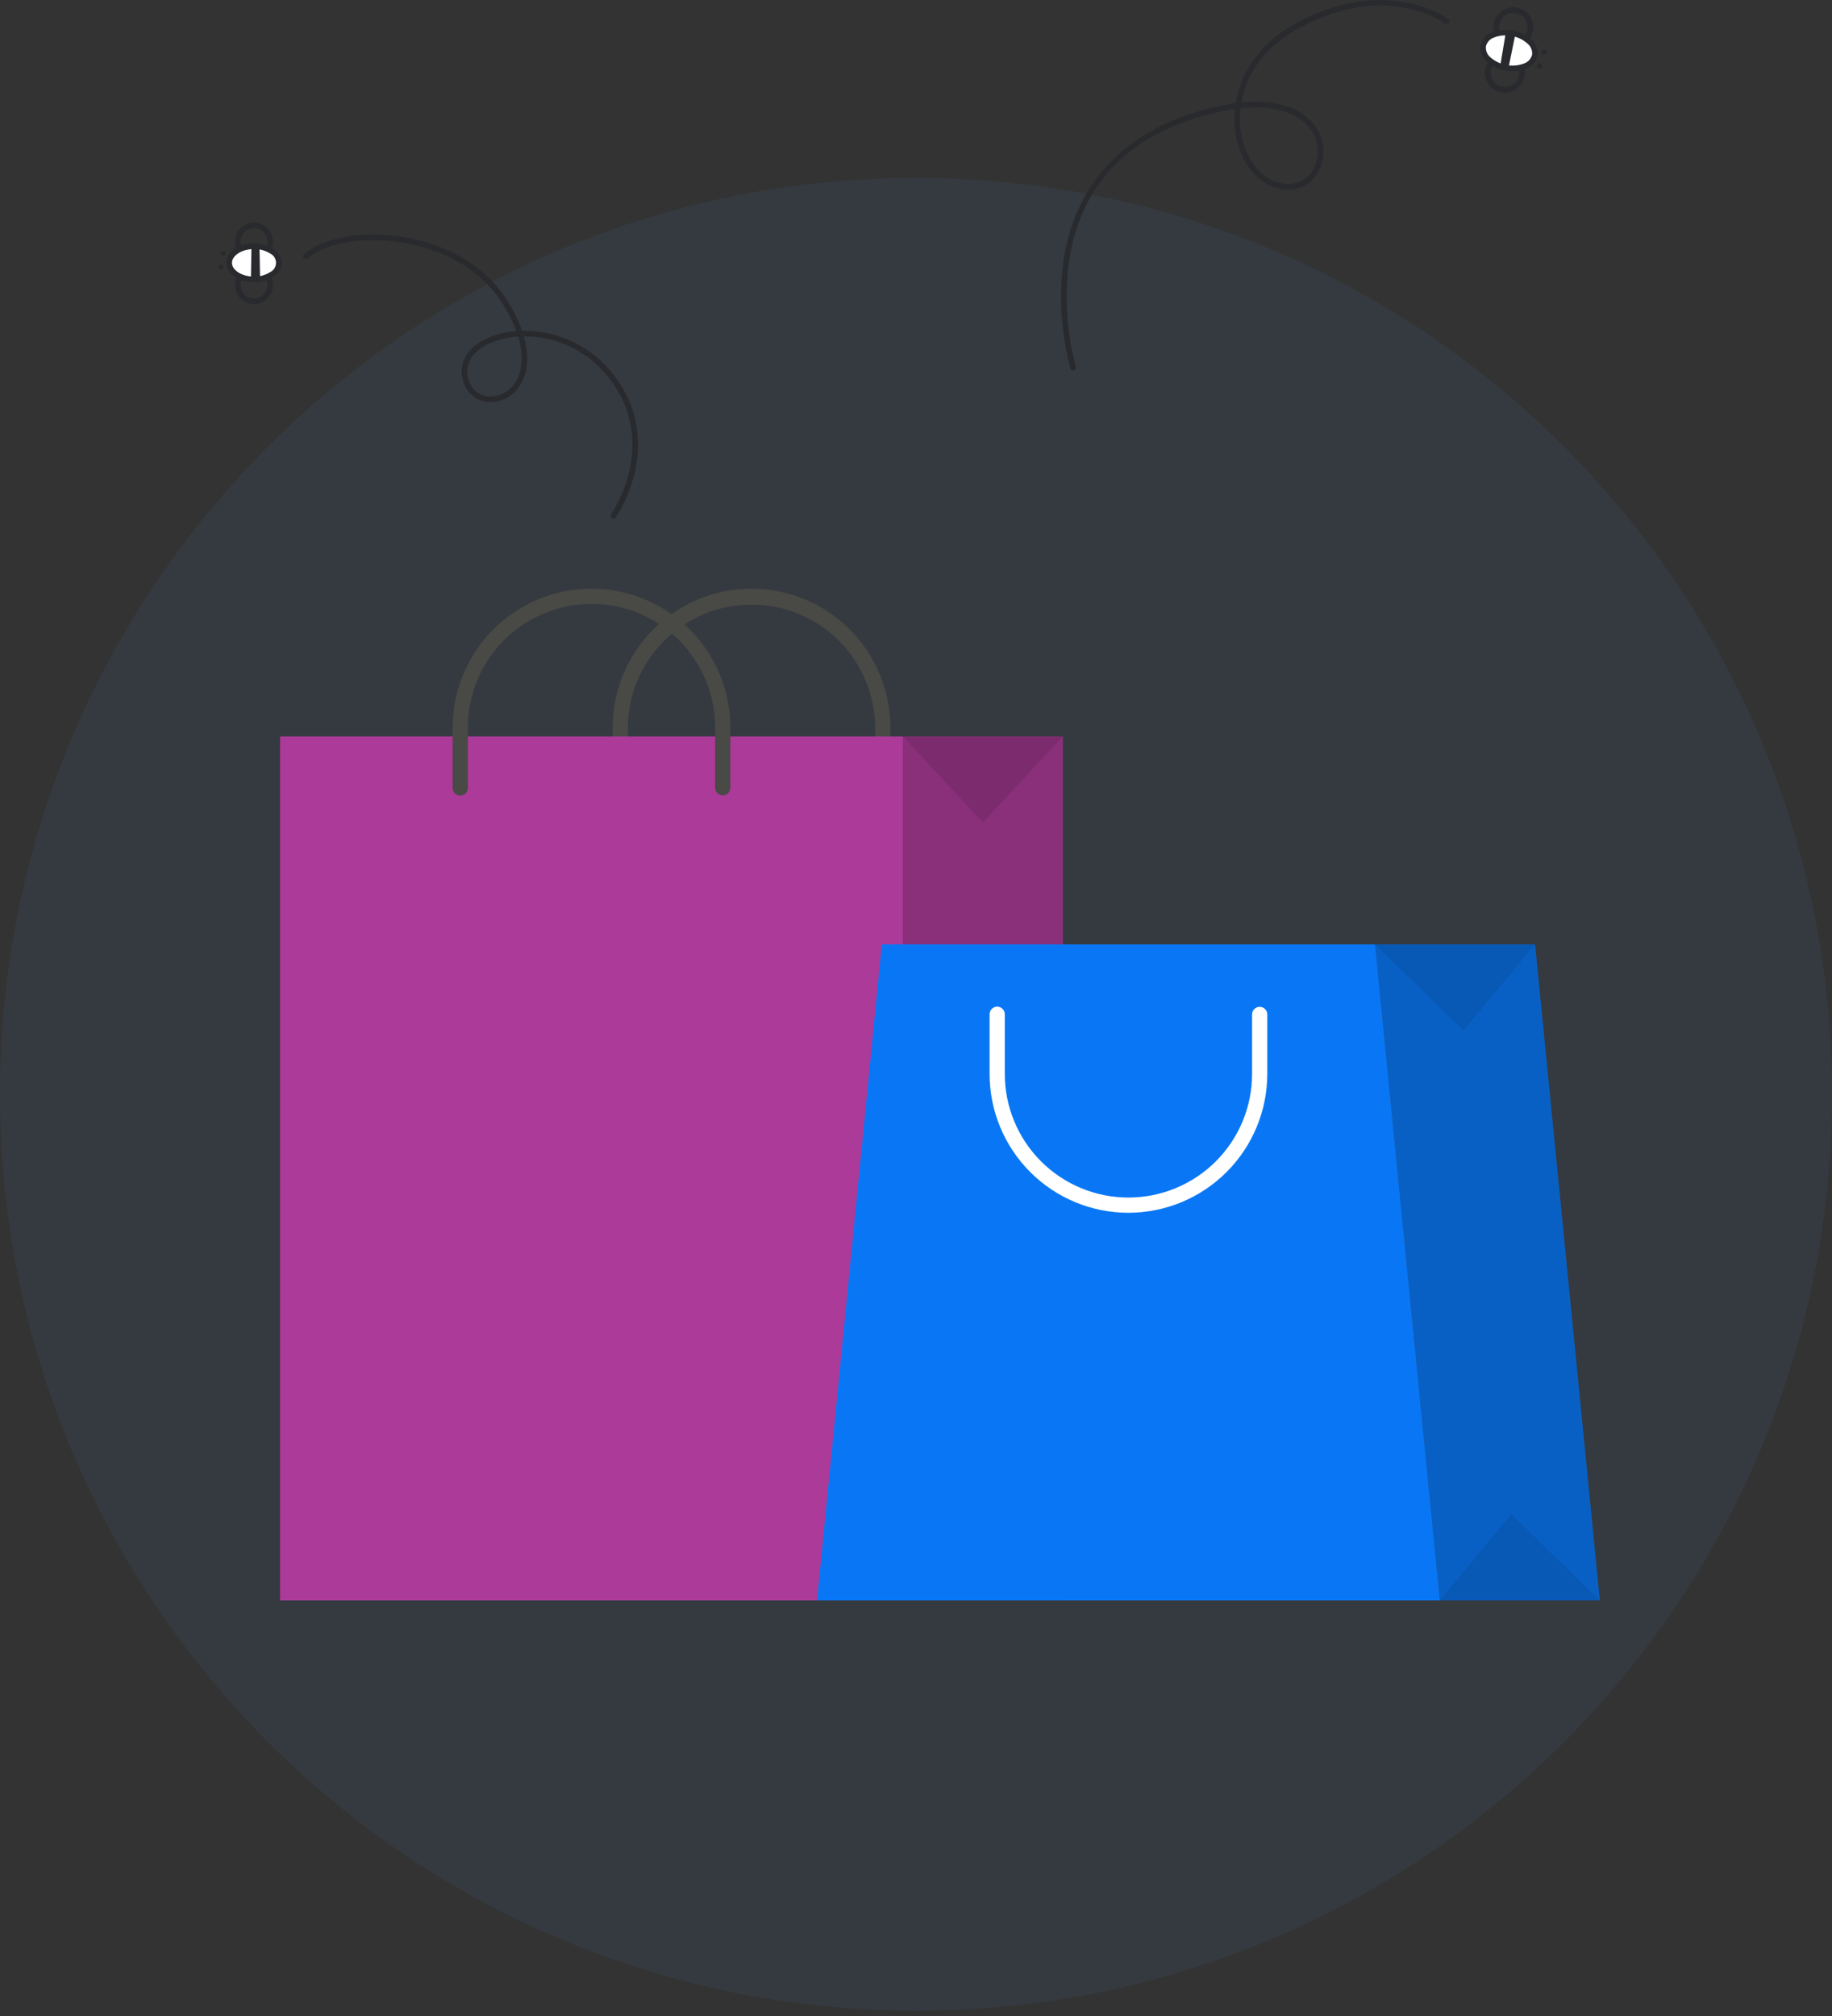 <svg width="300" height="330" viewBox="0 0 300 330" fill="none" xmlns="http://www.w3.org/2000/svg">
<rect x="0" y="0" width="300" height="330" fill="#333333" stroke="none"/>
<g clip-path="url(#clip0_327_3342)">
<path opacity="0.1" d="M150 329.126C232.843 329.126 300 261.968 300 179.125C300 96.282 232.843 29.125 150 29.125C67.157 29.125 0 96.282 0 179.125C0 261.968 67.157 329.126 150 329.126Z" fill="#4898F3" fill-opacity="0.729"/>
<path d="M100.454 84.903C100.371 84.903 100.289 84.88 100.217 84.836C100.146 84.792 100.088 84.73 100.049 84.656C100.011 84.581 99.994 84.498 99.999 84.414C100.005 84.331 100.034 84.25 100.082 84.182C100.166 84.062 108.424 72.125 99.206 61.242C97.574 59.305 95.539 57.749 93.242 56.682C90.945 55.615 88.443 55.064 85.91 55.066H85.789C86.664 58.107 86.508 60.811 85.269 62.885C84.74 63.823 83.961 64.594 83.018 65.112C82.075 65.63 81.006 65.875 79.932 65.819C79.042 65.746 78.193 65.415 77.489 64.867C76.785 64.319 76.256 63.578 75.967 62.734C74.953 60.089 76.012 57.525 78.804 55.873C80.573 54.897 82.539 54.332 84.556 54.218C83.9 52.479 83.047 50.82 82.014 49.274C78.685 44.191 72.618 40.672 65.37 39.62C59.227 38.728 53.339 39.778 50.369 42.294C50.276 42.372 50.157 42.41 50.036 42.4C49.915 42.39 49.803 42.333 49.725 42.24C49.646 42.148 49.608 42.028 49.618 41.907C49.628 41.787 49.685 41.675 49.778 41.596C52.939 38.919 59.111 37.787 65.501 38.716C73.009 39.805 79.306 43.471 82.778 48.774C83.904 50.455 84.82 52.268 85.505 54.172C88.237 54.106 90.948 54.654 93.439 55.776C95.931 56.897 98.139 58.563 99.901 60.651C109.584 72.082 100.914 84.585 100.826 84.71C100.784 84.77 100.728 84.818 100.663 84.852C100.599 84.885 100.527 84.903 100.454 84.903ZM84.853 55.101C82.897 55.184 80.987 55.717 79.271 56.659C76.86 58.086 75.968 60.181 76.821 62.407C77.052 63.089 77.477 63.689 78.043 64.133C78.61 64.578 79.294 64.847 80.011 64.909C80.915 64.949 81.812 64.738 82.602 64.298C83.392 63.858 84.044 63.206 84.485 62.417C85.624 60.512 85.729 57.98 84.853 55.101Z" fill="#292A2E"/>
<path d="M42.484 49.664C41.709 49.897 40.873 49.817 40.155 49.442C39.438 49.068 38.894 48.428 38.641 47.659C38.388 46.889 38.446 46.052 38.801 45.325C39.156 44.597 39.782 44.037 40.544 43.764C41.306 43.49 42.145 43.525 42.881 43.861C43.618 44.197 44.194 44.807 44.488 45.561C44.782 46.316 44.769 47.155 44.453 47.901C44.137 48.646 43.543 49.239 42.796 49.552C42.694 49.595 42.59 49.633 42.484 49.664ZM40.965 44.585C40.891 44.608 40.818 44.634 40.747 44.664C40.22 44.885 39.801 45.303 39.579 45.829C39.356 46.355 39.348 46.947 39.556 47.479C39.763 48.011 40.17 48.441 40.69 48.677C41.21 48.913 41.801 48.938 42.338 48.744C42.876 48.551 43.316 48.155 43.566 47.642C43.816 47.129 43.856 46.538 43.677 45.996C43.498 45.454 43.114 45.003 42.608 44.739C42.101 44.476 41.512 44.42 40.965 44.585Z" fill="#292A2E"/>
<path d="M42.478 42.501C41.744 42.72 40.954 42.66 40.261 42.332C39.569 42.005 39.021 41.432 38.725 40.726C38.487 40.159 38.423 39.535 38.54 38.931C38.657 38.328 38.95 37.773 39.383 37.337C39.816 36.9 40.368 36.602 40.97 36.479C41.572 36.356 42.197 36.415 42.766 36.648C43.335 36.88 43.822 37.276 44.165 37.786C44.509 38.295 44.694 38.895 44.697 39.51C44.699 40.124 44.52 40.726 44.181 41.238C43.841 41.751 43.358 42.151 42.791 42.389C42.689 42.431 42.584 42.469 42.478 42.501ZM40.961 37.423C40.886 37.446 40.813 37.472 40.741 37.502C40.205 37.727 39.78 38.156 39.56 38.694C39.34 39.232 39.342 39.836 39.567 40.372C39.731 40.763 40.005 41.098 40.355 41.336C40.705 41.575 41.117 41.707 41.541 41.716C41.964 41.726 42.382 41.612 42.742 41.389C43.103 41.167 43.391 40.844 43.572 40.461C43.753 40.078 43.819 39.65 43.763 39.23C43.706 38.81 43.529 38.416 43.253 38.094C42.976 37.773 42.613 37.538 42.206 37.419C41.8 37.3 41.367 37.302 40.961 37.423Z" fill="#292A2E"/>
<path d="M41.592 45.732C43.836 45.732 45.655 44.517 45.655 43.019C45.655 41.52 43.836 40.305 41.592 40.305C39.348 40.305 37.529 41.52 37.529 43.019C37.529 44.517 39.348 45.732 41.592 45.732Z" fill="white"/>
<path d="M43.389 45.931C42.806 46.104 42.202 46.191 41.595 46.189C39.06 46.189 37.074 44.8 37.071 43.022C37.069 41.245 39.054 39.851 41.588 39.848C42.693 39.827 43.78 40.129 44.716 40.716C45.136 40.935 45.488 41.265 45.734 41.67C45.98 42.075 46.11 42.54 46.11 43.014C46.111 43.488 45.981 43.953 45.736 44.358C45.491 44.764 45.139 45.094 44.719 45.314C44.309 45.584 43.861 45.793 43.389 45.931ZM40.072 40.983C38.852 41.349 37.986 42.137 37.987 43.024C37.987 44.247 39.639 45.279 41.594 45.278C42.518 45.297 43.428 45.047 44.212 44.557C44.506 44.422 44.756 44.205 44.93 43.932C45.105 43.659 45.197 43.342 45.197 43.018C45.197 42.694 45.104 42.377 44.928 42.104C44.754 41.831 44.504 41.615 44.209 41.48C43.424 40.992 42.514 40.743 41.59 40.764C41.076 40.763 40.565 40.837 40.072 40.983Z" fill="#292A2E"/>
<path d="M42.588 45.649L42.492 40.372L41.18 40.319L41.088 45.711L42.588 45.649Z" fill="#292A2E"/>
<path d="M36.202 44.166C36.434 44.166 36.621 43.979 36.621 43.747C36.621 43.515 36.434 43.328 36.202 43.328C35.97 43.328 35.782 43.515 35.782 43.747C35.782 43.979 35.97 44.166 36.202 44.166Z" fill="#292A2E"/>
<path d="M36.529 41.922C36.761 41.922 36.949 41.734 36.949 41.503C36.949 41.271 36.761 41.083 36.529 41.083C36.298 41.083 36.11 41.271 36.11 41.503C36.11 41.734 36.298 41.922 36.529 41.922Z" fill="#292A2E"/>
<path d="M175.742 60.66C175.644 60.66 175.549 60.628 175.47 60.57C175.391 60.512 175.333 60.43 175.305 60.337C173.789 54.678 173.385 48.778 174.114 42.965C175.295 34.467 179.981 23.314 195.602 18.43C197.8 17.724 200.054 17.207 202.34 16.885C203.076 12.29 205.876 7.302 212.135 3.861C227.013 -4.314 237.062 3.021 237.162 3.096C237.259 3.169 237.323 3.277 237.34 3.397C237.357 3.517 237.326 3.639 237.253 3.736C237.181 3.832 237.073 3.897 236.953 3.914C236.833 3.931 236.711 3.9 236.614 3.827C236.519 3.756 226.915 -3.217 212.576 4.663C206.725 7.878 204.046 12.492 203.285 16.776C210.174 16.098 213.474 18.396 214.954 20.132C215.871 21.175 216.46 22.465 216.649 23.842C216.837 25.218 216.616 26.619 216.014 27.87C215.537 28.882 214.766 29.724 213.8 30.288C212.835 30.852 211.721 31.109 210.607 31.027C206.759 30.801 203.575 27.565 202.496 22.781C202.14 21.162 202.045 19.496 202.215 17.847C200.065 18.156 197.944 18.643 195.875 19.305C183.701 23.111 176.685 31.115 175.019 43.094C174.304 48.775 174.698 54.541 176.178 60.072C176.199 60.14 176.204 60.212 176.192 60.283C176.18 60.353 176.151 60.42 176.109 60.477C176.066 60.535 176.011 60.581 175.947 60.614C175.883 60.646 175.813 60.663 175.742 60.663V60.66ZM203.147 17.733C202.957 19.35 203.038 20.989 203.387 22.58C204.375 26.956 207.229 29.913 210.66 30.115C211.595 30.182 212.529 29.964 213.338 29.491C214.147 29.019 214.795 28.312 215.196 27.465C215.718 26.373 215.908 25.153 215.741 23.955C215.575 22.756 215.06 21.634 214.26 20.726C212.124 18.219 208.225 17.207 203.147 17.733Z" fill="#292A2E"/>
<path d="M247.807 7.714C247.191 7.713 246.589 7.538 246.069 7.209C245.549 6.88 245.132 6.41 244.867 5.855C244.603 5.299 244.5 4.68 244.572 4.069C244.645 3.458 244.888 2.88 245.275 2.401C245.661 1.922 246.175 1.562 246.758 1.363C247.34 1.164 247.967 1.134 248.566 1.276C249.164 1.418 249.711 1.726 250.142 2.165C250.573 2.604 250.871 3.157 251.002 3.758C251.104 4.235 251.099 4.728 250.986 5.202C250.873 5.677 250.655 6.12 250.349 6.499C250.043 6.878 249.655 7.184 249.215 7.394C248.776 7.605 248.294 7.714 247.807 7.714ZM247.814 2.102C247.328 2.102 246.854 2.252 246.457 2.533C246.06 2.813 245.76 3.21 245.598 3.668C245.436 4.127 245.421 4.624 245.553 5.091C245.686 5.559 245.96 5.974 246.339 6.279C246.717 6.584 247.18 6.764 247.665 6.795C248.151 6.825 248.633 6.705 249.047 6.449C249.46 6.194 249.784 5.817 249.975 5.37C250.165 4.923 250.212 4.427 250.109 3.953C249.998 3.427 249.709 2.955 249.291 2.618C248.873 2.281 248.351 2.098 247.814 2.102Z" fill="#292A2E"/>
<path d="M246.431 15.171C245.593 15.171 244.788 14.85 244.18 14.274C243.572 13.697 243.209 12.91 243.164 12.074C243.119 11.238 243.396 10.416 243.939 9.778C244.481 9.141 245.248 8.735 246.08 8.645C246.913 8.556 247.748 8.788 248.414 9.296C249.081 9.803 249.527 10.547 249.661 11.373C249.796 12.2 249.608 13.046 249.137 13.739C248.666 14.431 247.948 14.917 247.13 15.096C246.9 15.146 246.666 15.171 246.431 15.171ZM246.443 9.558C246.274 9.558 246.105 9.576 245.94 9.612C245.356 9.741 244.844 10.088 244.508 10.582C244.173 11.076 244.04 11.681 244.136 12.27C244.232 12.86 244.551 13.39 245.026 13.752C245.502 14.114 246.098 14.28 246.692 14.216C247.286 14.152 247.833 13.862 248.22 13.407C248.607 12.952 248.805 12.365 248.773 11.769C248.741 11.172 248.482 10.61 248.048 10.199C247.615 9.788 247.04 9.558 246.443 9.558Z" fill="#292A2E"/>
<path d="M251.338 9.049C251.626 7.489 249.965 5.874 247.628 5.443C245.292 5.012 243.164 5.927 242.876 7.488C242.588 9.048 244.249 10.663 246.586 11.094C248.922 11.525 251.05 10.61 251.338 9.049Z" fill="white"/>
<path d="M247.738 11.658C247.325 11.657 246.912 11.619 246.505 11.544C245.356 11.353 244.287 10.831 243.43 10.042C243.055 9.722 242.767 9.313 242.592 8.852C242.417 8.391 242.361 7.893 242.429 7.405C242.54 6.925 242.77 6.48 243.098 6.112C243.426 5.744 243.841 5.464 244.306 5.299C245.393 4.888 246.571 4.783 247.714 4.993C248.856 5.204 249.92 5.724 250.789 6.495C251.164 6.815 251.452 7.224 251.627 7.685C251.802 8.146 251.858 8.644 251.79 9.132C251.679 9.613 251.449 10.058 251.121 10.426C250.793 10.794 250.378 11.073 249.913 11.239C249.224 11.524 248.484 11.666 247.738 11.658ZM246.476 5.792C245.856 5.784 245.24 5.902 244.667 6.138C244.342 6.247 244.049 6.435 243.816 6.685C243.582 6.935 243.414 7.24 243.328 7.571C243.29 7.911 243.338 8.256 243.467 8.573C243.596 8.89 243.802 9.17 244.067 9.387C244.806 10.032 245.705 10.467 246.67 10.645C247.635 10.823 248.629 10.738 249.55 10.399C249.875 10.29 250.167 10.103 250.401 9.852C250.635 9.602 250.802 9.298 250.889 8.966C250.926 8.626 250.878 8.282 250.749 7.965C250.62 7.647 250.414 7.368 250.149 7.15C249.422 6.487 248.517 6.05 247.545 5.892C247.192 5.827 246.835 5.793 246.476 5.792Z" fill="#292A2E"/>
<path d="M246.58 5.337L245.661 10.85L247.016 11.159L248.153 5.563L246.58 5.337Z" fill="#292A2E"/>
<path d="M252.087 11.268C252.333 11.268 252.532 11.069 252.532 10.824C252.532 10.579 252.333 10.38 252.087 10.38C251.842 10.38 251.643 10.579 251.643 10.824C251.643 11.069 251.842 11.268 252.087 11.268Z" fill="#292A2E"/>
<path d="M252.861 8.995C253.107 8.995 253.306 8.796 253.306 8.551C253.306 8.305 253.107 8.107 252.861 8.107C252.616 8.107 252.417 8.305 252.417 8.551C252.417 8.796 252.616 8.995 252.861 8.995Z" fill="#292A2E"/>
<path d="M144.557 130.196C144.227 130.196 143.91 130.064 143.677 129.831C143.443 129.597 143.312 129.281 143.312 128.951V119.226C143.312 113.856 141.179 108.706 137.382 104.908C133.584 101.111 128.434 98.977 123.064 98.977C117.693 98.977 112.543 101.111 108.746 104.908C104.948 108.706 102.815 113.856 102.815 119.226V128.951C102.815 129.281 102.684 129.598 102.45 129.831C102.217 130.065 101.9 130.196 101.57 130.196C101.239 130.196 100.923 130.065 100.689 129.831C100.456 129.598 100.324 129.281 100.324 128.951V119.226C100.307 116.229 100.883 113.258 102.018 110.484C103.153 107.711 104.825 105.188 106.938 103.063C109.052 100.938 111.564 99.251 114.331 98.1C117.099 96.95 120.066 96.357 123.063 96.357C126.06 96.357 129.028 96.95 131.795 98.1C134.563 99.251 137.075 100.938 139.188 103.063C141.301 105.188 142.974 107.711 144.109 110.484C145.244 113.258 145.819 116.229 145.802 119.226V128.951C145.802 129.281 145.671 129.598 145.438 129.831C145.204 130.065 144.887 130.196 144.557 130.196Z" fill="#494945"/>
<path d="M174.05 120.547H147.849V261.962H174.05V120.547Z" fill="#AC3A99"/>
<path opacity="0.21" d="M174.05 120.547H147.849V261.962H174.05V120.547Z" fill="#0A0A0A"/>
<path d="M147.849 120.547H45.868V261.962H147.849V120.547Z" fill="#AC3A99"/>
<path d="M118.353 130.196C118.023 130.196 117.707 130.064 117.473 129.831C117.24 129.597 117.109 129.281 117.109 128.951V119.226C117.125 116.557 116.613 113.91 115.603 111.439C114.592 108.969 113.103 106.722 111.221 104.829C109.339 102.935 107.102 101.433 104.637 100.407C102.172 99.382 99.529 98.854 96.86 98.854C94.19 98.854 91.547 99.382 89.082 100.407C86.618 101.433 84.38 102.935 82.498 104.829C80.616 106.722 79.127 108.969 78.117 111.439C77.106 113.91 76.594 116.557 76.611 119.226V128.951C76.615 129.117 76.585 129.282 76.525 129.436C76.464 129.591 76.373 129.732 76.257 129.851C76.141 129.97 76.002 130.064 75.849 130.128C75.696 130.193 75.532 130.226 75.366 130.226C75.2 130.226 75.035 130.193 74.882 130.128C74.729 130.064 74.59 129.97 74.474 129.851C74.358 129.732 74.267 129.591 74.207 129.436C74.146 129.282 74.117 129.117 74.121 128.951V119.226C74.103 116.229 74.679 113.258 75.814 110.484C76.949 107.711 78.621 105.188 80.735 103.063C82.848 100.938 85.36 99.251 88.128 98.1C90.895 96.95 93.862 96.357 96.86 96.357C99.857 96.357 102.824 96.95 105.592 98.1C108.359 99.251 110.871 100.938 112.985 103.063C115.098 105.188 116.77 107.711 117.905 110.484C119.04 113.258 119.616 116.229 119.599 119.226V128.951C119.599 129.281 119.467 129.598 119.234 129.831C119 130.065 118.684 130.196 118.353 130.196Z" fill="#494945"/>
<path opacity="0.11" d="M147.849 120.547L160.949 134.656L174.049 120.547H147.849Z" fill="#0A0A0A"/>
<path opacity="0.11" d="M147.849 261.961L160.949 247.852L174.049 261.961H147.849Z" fill="#0A0A0A"/>
<path d="M261.978 261.961H235.777L225.172 154.585H251.373L261.978 261.961Z" fill="#0977F5"/>
<path opacity="0.21" d="M261.978 261.961H235.777L225.172 154.585H251.373L261.978 261.961Z" fill="#0A0A0A"/>
<path d="M235.776 261.961H133.796L144.401 154.585H225.172L235.776 261.961Z" fill="#0977F5"/>
<path d="M184.787 198.521C181.801 198.521 178.844 197.932 176.086 196.79C173.327 195.647 170.82 193.972 168.709 191.86C166.597 189.749 164.922 187.242 163.779 184.483C162.637 181.724 162.049 178.767 162.049 175.781V166.055C162.045 165.889 162.074 165.724 162.135 165.57C162.195 165.415 162.287 165.274 162.403 165.155C162.519 165.036 162.657 164.942 162.81 164.877C162.963 164.813 163.128 164.78 163.294 164.78C163.46 164.78 163.624 164.813 163.777 164.877C163.93 164.942 164.069 165.036 164.185 165.155C164.301 165.274 164.392 165.415 164.453 165.57C164.514 165.724 164.543 165.889 164.539 166.055V175.78C164.539 181.15 166.672 186.3 170.469 190.098C174.267 193.895 179.417 196.028 184.787 196.028C190.158 196.028 195.308 193.895 199.105 190.098C202.903 186.3 205.036 181.15 205.036 175.78V166.055C205.036 165.725 205.167 165.408 205.401 165.175C205.634 164.941 205.951 164.81 206.281 164.81C206.612 164.81 206.928 164.941 207.162 165.175C207.396 165.408 207.527 165.725 207.527 166.055V175.78C207.52 181.809 205.123 187.589 200.86 191.852C196.597 196.116 190.816 198.514 184.787 198.521Z" fill="white"/>
<path opacity="0.08" d="M225.172 154.585L239.637 168.694L251.373 154.585H225.172Z" fill="#0A0A0A"/>
<path opacity="0.08" d="M235.776 261.962L247.479 247.852L261.978 261.962H235.776Z" fill="#0A0A0A"/>
</g>
<defs>
<clipPath id="clip0_327_3342">
<rect width="300" height="329.126" fill="white"/>
</clipPath>
</defs>
</svg>
